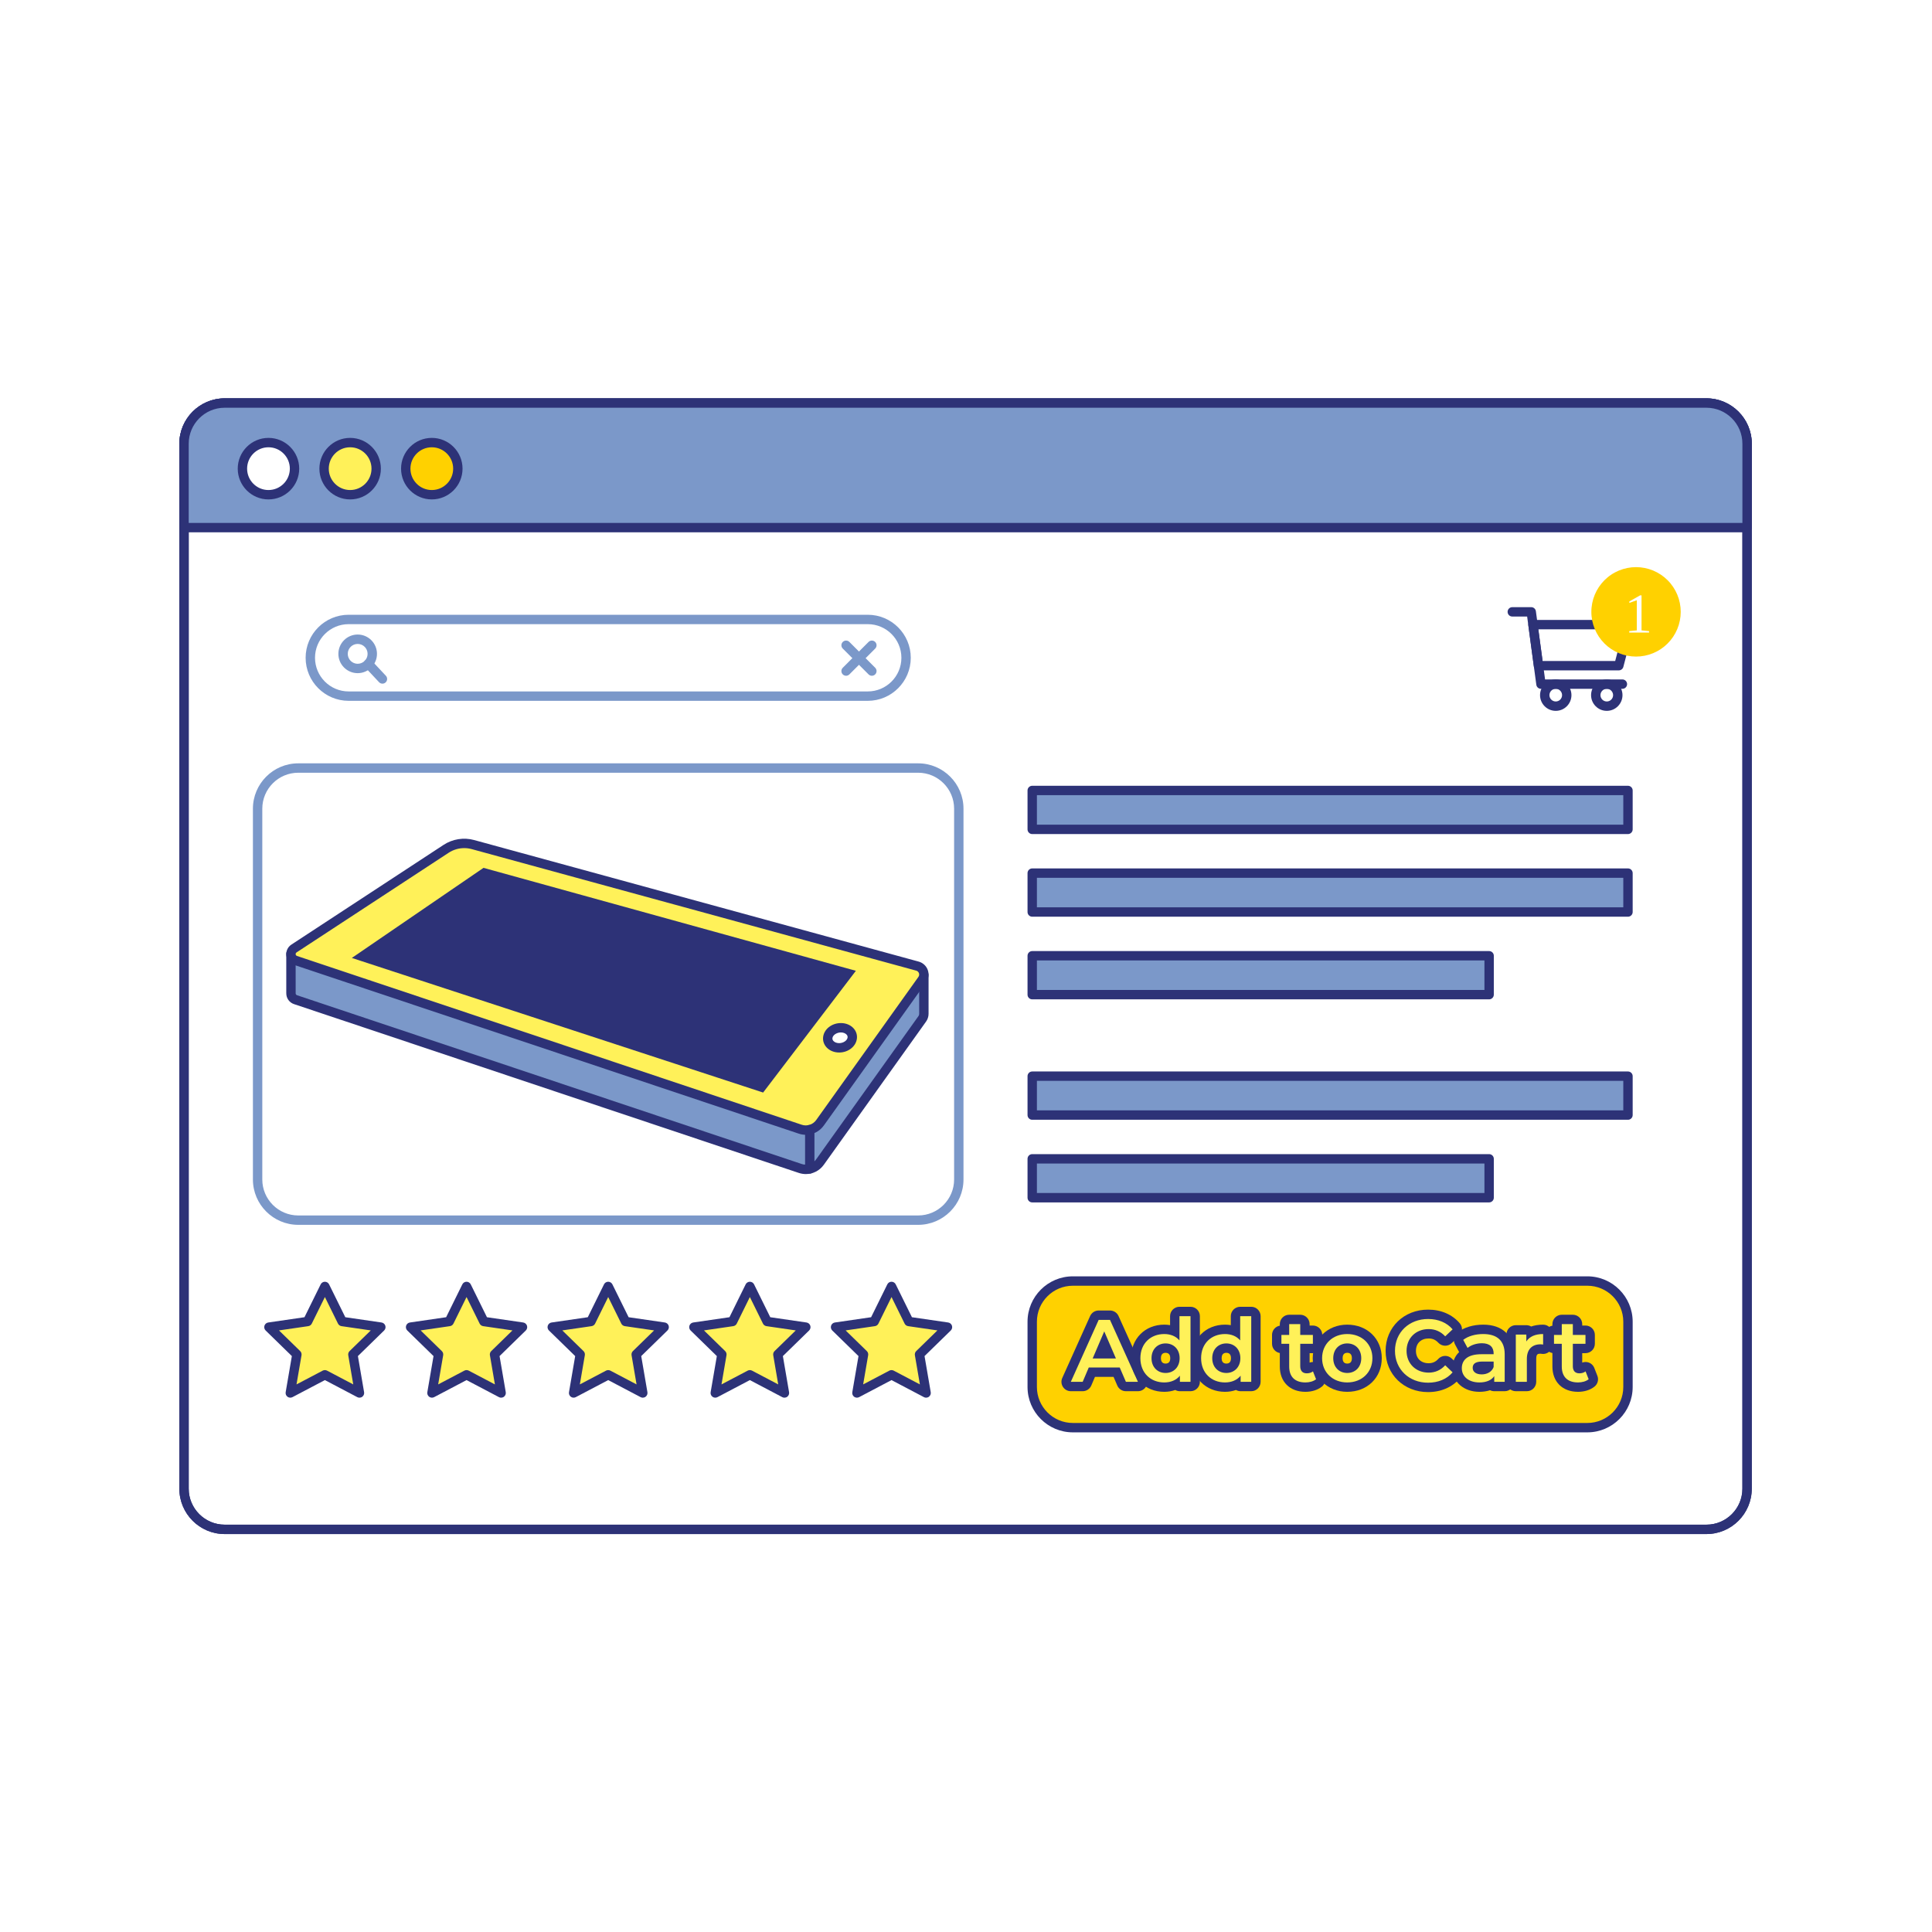 <svg xmlns="http://www.w3.org/2000/svg" xmlns:xlink="http://www.w3.org/1999/xlink" width="1080" zoomAndPan="magnify" viewBox="0 0 810 810" height="1080" preserveAspectRatio="xMidYMid meet" version="1.0"><defs><g/><clipPath id="id1"><path d="M 75.188 167 L 734.438 167 L 734.438 643.188 L 75.188 643.188 Z M 75.188 167 " clip-rule="nonzero"/></clipPath><clipPath id="id2"><path d="M 75.188 167 L 734.438 167 L 734.438 224 L 75.188 224 Z M 75.188 167 " clip-rule="nonzero"/></clipPath></defs><rect x="-81" width="972" fill="#ffffff" y="-81" height="972" fill-opacity="1"/><rect x="-81" width="972" fill="#ffffff" y="-81" height="972" fill-opacity="1"/><path fill="#ffffff" d="M 715.332 641.191 L 94.297 641.191 C 84.828 641.191 77.156 633.512 77.156 624.039 L 77.156 186.129 C 77.156 176.656 84.828 168.977 94.297 168.977 L 715.332 168.977 C 724.797 168.977 732.473 176.656 732.473 186.129 L 732.473 624.039 C 732.473 633.512 724.797 641.191 715.332 641.191 Z M 715.332 641.191 " fill-opacity="1" fill-rule="nonzero"/><g clip-path="url(#id1)"><path fill="#2d3277" d="M 715.434 643.16 L 94.191 643.16 C 83.715 643.16 75.188 634.629 75.188 624.141 L 75.188 186.027 C 75.188 175.543 83.715 167.008 94.191 167.008 L 715.434 167.008 C 725.914 167.008 734.438 175.543 734.438 186.027 L 734.438 624.141 C 734.438 634.629 725.914 643.16 715.434 643.16 Z M 94.191 170.945 C 85.883 170.945 79.121 177.711 79.121 186.027 L 79.121 624.141 C 79.121 632.457 85.883 639.227 94.191 639.227 L 715.434 639.227 C 723.746 639.227 730.508 632.457 730.508 624.141 L 730.508 186.027 C 730.508 177.711 723.746 170.945 715.434 170.945 Z M 94.191 170.945 " fill-opacity="1" fill-rule="nonzero"/><path fill="#2d3277" d="M 715.434 643.16 L 94.191 643.16 C 83.715 643.16 75.188 634.629 75.188 624.141 L 75.188 186.027 C 75.188 175.543 83.715 167.008 94.191 167.008 L 715.434 167.008 C 725.914 167.008 734.438 175.543 734.438 186.027 L 734.438 624.141 C 734.438 634.629 725.914 643.16 715.434 643.16 Z M 94.191 170.945 C 85.883 170.945 79.121 177.711 79.121 186.027 L 79.121 624.141 C 79.121 632.457 85.883 639.227 94.191 639.227 L 715.434 639.227 C 723.746 639.227 730.508 632.457 730.508 624.141 L 730.508 186.027 C 730.508 177.711 723.746 170.945 715.434 170.945 Z M 94.191 170.945 " fill-opacity="1" fill-rule="nonzero"/></g><path fill="#7b98c9" d="M 732.473 186.027 C 732.473 176.609 724.844 168.977 715.434 168.977 L 94.191 168.977 C 84.781 168.977 77.156 176.609 77.156 186.027 L 77.156 221.203 L 732.473 221.203 Z M 732.473 186.027 " fill-opacity="1" fill-rule="nonzero"/><g clip-path="url(#id2)"><path fill="#2d3277" d="M 732.473 223.168 L 77.156 223.168 C 76.07 223.168 75.188 222.289 75.188 221.203 L 75.188 186.027 C 75.188 175.543 83.715 167.008 94.191 167.008 L 715.434 167.008 C 725.914 167.008 734.438 175.543 734.438 186.027 L 734.438 221.203 C 734.438 222.289 733.559 223.168 732.473 223.168 Z M 79.121 219.234 L 730.508 219.234 L 730.508 186.027 C 730.508 177.711 723.746 170.945 715.434 170.945 L 94.191 170.945 C 85.883 170.945 79.121 177.711 79.121 186.027 Z M 79.121 219.234 " fill-opacity="1" fill-rule="nonzero"/></g><path fill="#ffffff" d="M 123.48 196.484 C 123.48 197.203 123.41 197.914 123.27 198.617 C 123.129 199.32 122.922 200.004 122.648 200.668 C 122.375 201.332 122.039 201.961 121.641 202.559 C 121.242 203.156 120.789 203.707 120.281 204.215 C 119.773 204.723 119.223 205.176 118.625 205.574 C 118.031 205.973 117.398 206.309 116.738 206.586 C 116.074 206.859 115.391 207.066 114.688 207.207 C 113.984 207.348 113.273 207.418 112.559 207.418 C 111.84 207.418 111.129 207.348 110.426 207.207 C 109.723 207.066 109.039 206.859 108.379 206.586 C 107.715 206.309 107.086 205.973 106.488 205.574 C 105.895 205.176 105.34 204.723 104.836 204.215 C 104.328 203.707 103.875 203.156 103.477 202.559 C 103.078 201.961 102.742 201.332 102.469 200.668 C 102.191 200.004 101.984 199.32 101.844 198.617 C 101.707 197.914 101.637 197.203 101.637 196.484 C 101.637 195.77 101.707 195.059 101.844 194.352 C 101.984 193.648 102.191 192.965 102.469 192.301 C 102.742 191.641 103.078 191.008 103.477 190.414 C 103.875 189.816 104.328 189.262 104.836 188.754 C 105.34 188.25 105.895 187.797 106.488 187.395 C 107.086 186.996 107.715 186.66 108.379 186.387 C 109.039 186.113 109.723 185.902 110.426 185.766 C 111.129 185.625 111.84 185.555 112.559 185.555 C 113.273 185.555 113.984 185.625 114.688 185.766 C 115.391 185.902 116.074 186.113 116.738 186.387 C 117.398 186.66 118.031 186.996 118.625 187.395 C 119.223 187.797 119.773 188.25 120.281 188.754 C 120.789 189.262 121.242 189.816 121.641 190.414 C 122.039 191.008 122.375 191.641 122.648 192.301 C 122.922 192.965 123.129 193.648 123.27 194.352 C 123.41 195.059 123.48 195.77 123.48 196.484 Z M 123.48 196.484 " fill-opacity="1" fill-rule="nonzero"/><path fill="#fff159" d="M 157.719 196.484 C 157.719 197.203 157.648 197.914 157.508 198.617 C 157.371 199.32 157.164 200.004 156.887 200.668 C 156.613 201.332 156.277 201.961 155.879 202.559 C 155.48 203.156 155.027 203.707 154.52 204.215 C 154.012 204.723 153.461 205.176 152.863 205.574 C 152.27 205.973 151.641 206.309 150.977 206.586 C 150.312 206.859 149.633 207.066 148.926 207.207 C 148.223 207.348 147.516 207.418 146.797 207.418 C 146.078 207.418 145.371 207.348 144.664 207.207 C 143.961 207.066 143.281 206.859 142.617 206.586 C 141.953 206.309 141.324 205.973 140.727 205.574 C 140.133 205.176 139.582 204.723 139.074 204.215 C 138.566 203.707 138.113 203.156 137.715 202.559 C 137.316 201.961 136.98 201.332 136.707 200.668 C 136.43 200.004 136.223 199.32 136.086 198.617 C 135.945 197.914 135.875 197.203 135.875 196.484 C 135.875 195.77 135.945 195.059 136.086 194.352 C 136.223 193.648 136.43 192.965 136.707 192.301 C 136.98 191.641 137.316 191.008 137.715 190.414 C 138.113 189.816 138.566 189.262 139.074 188.754 C 139.582 188.25 140.133 187.797 140.727 187.395 C 141.324 186.996 141.953 186.66 142.617 186.387 C 143.281 186.113 143.961 185.902 144.664 185.766 C 145.371 185.625 146.078 185.555 146.797 185.555 C 147.516 185.555 148.223 185.625 148.926 185.766 C 149.633 185.902 150.312 186.113 150.977 186.387 C 151.641 186.66 152.27 186.996 152.863 187.395 C 153.461 187.797 154.012 188.25 154.52 188.754 C 155.027 189.262 155.48 189.816 155.879 190.414 C 156.277 191.008 156.613 191.641 156.887 192.301 C 157.164 192.965 157.371 193.648 157.508 194.352 C 157.648 195.059 157.719 195.77 157.719 196.484 Z M 157.719 196.484 " fill-opacity="1" fill-rule="nonzero"/><path fill="#ffd100" d="M 191.957 196.484 C 191.957 197.203 191.887 197.914 191.75 198.617 C 191.609 199.32 191.402 200.004 191.125 200.668 C 190.852 201.332 190.516 201.961 190.117 202.559 C 189.719 203.156 189.266 203.707 188.758 204.215 C 188.25 204.723 187.699 205.176 187.105 205.574 C 186.508 205.973 185.879 206.309 185.215 206.586 C 184.551 206.859 183.871 207.066 183.168 207.207 C 182.465 207.348 181.754 207.418 181.035 207.418 C 180.316 207.418 179.609 207.348 178.906 207.207 C 178.203 207.066 177.52 206.859 176.855 206.586 C 176.191 206.309 175.562 205.973 174.969 205.574 C 174.371 205.176 173.82 204.723 173.312 204.215 C 172.805 203.707 172.352 203.156 171.953 202.559 C 171.555 201.961 171.219 201.332 170.945 200.668 C 170.672 200.004 170.461 199.32 170.324 198.617 C 170.184 197.914 170.113 197.203 170.113 196.484 C 170.113 195.77 170.184 195.059 170.324 194.352 C 170.461 193.648 170.672 192.965 170.945 192.301 C 171.219 191.641 171.555 191.008 171.953 190.414 C 172.352 189.816 172.805 189.262 173.312 188.754 C 173.82 188.25 174.371 187.797 174.969 187.395 C 175.562 186.996 176.191 186.66 176.855 186.387 C 177.52 186.113 178.203 185.902 178.906 185.766 C 179.609 185.625 180.316 185.555 181.035 185.555 C 181.754 185.555 182.465 185.625 183.168 185.766 C 183.871 185.902 184.551 186.113 185.215 186.387 C 185.879 186.66 186.508 186.996 187.105 187.395 C 187.699 187.797 188.25 188.25 188.758 188.754 C 189.266 189.262 189.719 189.816 190.117 190.414 C 190.516 191.008 190.852 191.641 191.125 192.301 C 191.402 192.965 191.609 193.648 191.75 194.352 C 191.887 195.059 191.957 195.77 191.957 196.484 Z M 191.957 196.484 " fill-opacity="1" fill-rule="nonzero"/><path fill="#2d3277" d="M 112.559 209.383 C 105.453 209.383 99.672 203.598 99.672 196.484 C 99.672 189.375 105.453 183.586 112.559 183.586 C 119.664 183.586 125.445 189.375 125.445 196.484 C 125.445 203.598 119.664 209.383 112.559 209.383 Z M 112.559 187.523 C 107.621 187.523 103.602 191.543 103.602 196.484 C 103.602 201.43 107.621 205.449 112.559 205.449 C 117.496 205.449 121.516 201.43 121.516 196.484 C 121.516 191.543 117.496 187.523 112.559 187.523 Z M 112.559 187.523 " fill-opacity="1" fill-rule="nonzero"/><path fill="#2d3277" d="M 146.797 209.383 C 139.691 209.383 133.91 203.598 133.91 196.484 C 133.91 189.375 139.691 183.586 146.797 183.586 C 153.902 183.586 159.684 189.375 159.684 196.484 C 159.684 203.598 153.902 209.383 146.797 209.383 Z M 146.797 187.523 C 141.859 187.523 137.84 191.543 137.84 196.484 C 137.84 201.43 141.859 205.449 146.797 205.449 C 151.734 205.449 155.754 201.43 155.754 196.484 C 155.754 191.543 151.734 187.523 146.797 187.523 Z M 146.797 187.523 " fill-opacity="1" fill-rule="nonzero"/><path fill="#2d3277" d="M 181.035 209.383 C 173.93 209.383 168.148 203.598 168.148 196.484 C 168.148 189.375 173.93 183.586 181.035 183.586 C 188.141 183.586 193.922 189.375 193.922 196.484 C 193.922 203.598 188.141 209.383 181.035 209.383 Z M 181.035 187.523 C 176.098 187.523 172.078 191.543 172.078 196.484 C 172.078 201.43 176.098 205.449 181.035 205.449 C 185.973 205.449 189.992 201.43 189.992 196.484 C 189.992 191.543 185.973 187.523 181.035 187.523 Z M 181.035 187.523 " fill-opacity="1" fill-rule="nonzero"/><path fill="#7b98c9" d="M 149.957 282.227 C 145.496 282.227 141.867 278.594 141.867 274.129 C 141.867 269.664 145.496 266.031 149.957 266.031 C 154.418 266.031 158.047 269.664 158.047 274.129 C 158.047 278.594 154.418 282.227 149.957 282.227 Z M 149.957 269.969 C 147.664 269.969 145.797 271.836 145.797 274.129 C 145.797 276.426 147.664 278.293 149.957 278.293 C 152.25 278.293 154.117 276.426 154.117 274.129 C 154.117 271.836 152.25 269.969 149.957 269.969 Z M 149.957 269.969 " fill-opacity="1" fill-rule="nonzero"/><path fill="#7b98c9" d="M 160.344 286.625 C 159.82 286.625 159.297 286.418 158.91 286.004 L 152.98 279.676 C 152.234 278.883 152.273 277.637 153.066 276.895 C 153.859 276.148 155.102 276.191 155.844 276.984 L 161.777 283.312 C 162.52 284.105 162.48 285.352 161.688 286.094 C 161.309 286.449 160.824 286.625 160.344 286.625 Z M 160.344 286.625 " fill-opacity="1" fill-rule="nonzero"/><path fill="#7b98c9" d="M 363.82 293.824 L 146.164 293.824 C 136.223 293.824 128.137 285.73 128.137 275.781 C 128.137 265.836 136.223 257.742 146.164 257.742 L 363.82 257.742 C 373.758 257.742 381.844 265.836 381.844 275.781 C 381.844 285.73 373.758 293.824 363.82 293.824 Z M 146.164 261.68 C 138.391 261.68 132.07 268.004 132.07 275.781 C 132.07 283.559 138.391 289.887 146.164 289.887 L 363.82 289.887 C 371.59 289.887 377.914 283.559 377.914 275.781 C 377.914 268.004 371.59 261.68 363.82 261.68 Z M 146.164 261.68 " fill-opacity="1" fill-rule="nonzero"/><path fill="#7b98c9" d="M 365.535 283.316 C 365.031 283.316 364.527 283.125 364.145 282.738 L 353.336 271.922 C 352.566 271.152 352.566 269.906 353.336 269.137 C 354.102 268.371 355.348 268.371 356.113 269.137 L 366.926 279.957 C 367.691 280.727 367.691 281.973 366.926 282.738 C 366.539 283.125 366.039 283.316 365.535 283.316 Z M 365.535 283.316 " fill-opacity="1" fill-rule="nonzero"/><path fill="#7b98c9" d="M 354.723 283.316 C 354.223 283.316 353.719 283.125 353.336 282.738 C 352.566 281.973 352.566 280.727 353.336 279.957 L 364.145 269.137 C 364.914 268.371 366.156 268.371 366.926 269.137 C 367.691 269.906 367.691 271.152 366.926 271.922 L 356.113 282.738 C 355.73 283.125 355.227 283.316 354.723 283.316 Z M 354.723 283.316 " fill-opacity="1" fill-rule="nonzero"/><path fill="#7b98c9" d="M 384.941 513.52 L 125.039 513.52 C 114.562 513.52 106.035 504.988 106.035 494.5 L 106.035 339.055 C 106.035 328.566 114.562 320.035 125.039 320.035 L 384.941 320.035 C 395.422 320.035 403.949 328.566 403.949 339.055 L 403.949 494.5 C 403.949 504.988 395.422 513.52 384.941 513.52 Z M 125.039 323.969 C 116.73 323.969 109.969 330.734 109.969 339.055 L 109.969 494.5 C 109.969 502.82 116.73 509.586 125.039 509.586 L 384.941 509.586 C 393.254 509.586 400.016 502.82 400.016 494.5 L 400.016 339.055 C 400.016 330.734 393.254 323.969 384.941 323.969 Z M 125.039 323.969 " fill-opacity="1" fill-rule="nonzero"/><path fill="#7b98c9" d="M 387.336 425.035 L 387.336 408.777 L 121.988 399.875 L 121.988 416.324 L 121.996 416.324 C 121.941 417.496 122.605 418.684 123.895 419.117 L 335.5 489.879 C 338.555 490.898 341.918 489.809 343.789 487.188 L 386.652 427.168 C 387.125 426.508 387.34 425.766 387.336 425.035 Z M 387.336 425.035 " fill-opacity="1" fill-rule="nonzero"/><path fill="#2d3277" d="M 337.852 492.234 C 336.863 492.234 335.859 492.074 334.879 491.746 L 123.273 420.984 C 121.289 420.32 120.004 418.5 120.027 416.41 C 120.027 416.383 120.023 416.352 120.023 416.324 L 120.02 399.879 C 120.02 399.344 120.238 398.832 120.621 398.461 C 121.004 398.09 121.5 397.887 122.051 397.91 L 387.402 406.809 C 388.465 406.848 389.305 407.715 389.305 408.777 L 389.305 425.031 C 389.305 426.211 388.941 427.348 388.25 428.312 L 345.391 488.332 C 343.602 490.832 340.785 492.234 337.852 492.234 Z M 123.957 416.18 C 123.961 416.258 123.961 416.336 123.957 416.414 C 123.953 416.52 123.957 417.062 124.52 417.25 L 336.125 488.012 C 338.367 488.762 340.809 487.973 342.191 486.043 L 385.055 426.023 C 385.316 425.656 385.371 425.289 385.371 425.043 C 385.371 425.039 385.371 425.039 385.371 425.035 L 385.371 410.68 L 123.953 401.91 Z M 123.957 416.18 " fill-opacity="1" fill-rule="nonzero"/><path fill="#fff159" d="M 187.035 355.871 L 123.25 397.664 C 121.297 398.945 121.68 401.914 123.895 402.656 L 335.5 473.418 C 338.555 474.441 341.918 473.348 343.789 470.727 L 386.652 410.707 C 388.133 408.637 387.098 405.723 384.641 405.051 L 198.285 354.094 C 194.453 353.047 190.359 353.695 187.035 355.871 Z M 187.035 355.871 " fill-opacity="1" fill-rule="nonzero"/><path fill="#2d3277" d="M 337.852 475.77 C 336.863 475.77 335.859 475.613 334.879 475.285 L 123.273 404.523 C 121.527 403.938 120.297 402.441 120.059 400.613 C 119.824 398.789 120.637 397.027 122.176 396.02 L 185.961 354.227 C 189.75 351.742 194.426 351 198.801 352.195 L 385.16 403.152 C 386.934 403.637 388.359 404.961 388.977 406.695 C 389.594 408.43 389.32 410.355 388.25 411.852 L 345.391 471.871 C 343.602 474.375 340.789 475.77 337.852 475.77 Z M 194.633 355.574 C 192.34 355.574 190.066 356.234 188.113 357.516 L 124.328 399.309 C 123.949 399.559 123.934 399.918 123.961 400.109 C 123.984 400.301 124.09 400.648 124.52 400.789 L 336.125 471.551 C 338.375 472.301 340.809 471.512 342.191 469.582 L 385.055 409.562 C 385.379 409.105 385.457 408.543 385.273 408.012 C 385.082 407.484 384.664 407.094 384.125 406.945 L 197.766 355.992 C 196.734 355.711 195.68 355.574 194.633 355.574 Z M 187.035 355.871 L 187.047 355.871 Z M 187.035 355.871 " fill-opacity="1" fill-rule="nonzero"/><path fill="#2d3277" d="M 202.715 363.852 L 147.508 401.621 L 319.945 458.055 L 358.828 407.012 Z M 202.715 363.852 " fill-opacity="1" fill-rule="nonzero"/><path fill="#ffffff" d="M 357.285 434.223 C 357.332 434.496 357.344 434.77 357.324 435.043 C 357.305 435.32 357.25 435.594 357.164 435.867 C 357.078 436.137 356.961 436.402 356.816 436.66 C 356.668 436.914 356.492 437.16 356.285 437.391 C 356.082 437.625 355.852 437.84 355.602 438.035 C 355.348 438.234 355.074 438.41 354.781 438.566 C 354.492 438.723 354.184 438.855 353.863 438.965 C 353.547 439.074 353.219 439.156 352.883 439.215 C 352.547 439.273 352.211 439.301 351.875 439.305 C 351.535 439.309 351.203 439.285 350.875 439.234 C 350.551 439.184 350.234 439.105 349.93 439.004 C 349.625 438.902 349.336 438.777 349.066 438.625 C 348.797 438.473 348.551 438.301 348.328 438.109 C 348.102 437.918 347.906 437.707 347.734 437.477 C 347.562 437.25 347.422 437.008 347.312 436.754 C 347.203 436.5 347.121 436.238 347.078 435.969 C 347.031 435.699 347.02 435.426 347.039 435.148 C 347.059 434.871 347.109 434.598 347.195 434.324 C 347.281 434.055 347.398 433.789 347.547 433.531 C 347.695 433.277 347.871 433.031 348.074 432.801 C 348.281 432.57 348.508 432.355 348.762 432.156 C 349.016 431.957 349.285 431.781 349.578 431.625 C 349.871 431.469 350.176 431.336 350.496 431.227 C 350.816 431.117 351.145 431.035 351.477 430.977 C 351.812 430.922 352.148 430.891 352.488 430.887 C 352.824 430.883 353.156 430.906 353.484 430.957 C 353.812 431.008 354.129 431.086 354.434 431.188 C 354.738 431.289 355.023 431.418 355.293 431.566 C 355.562 431.719 355.809 431.891 356.035 432.082 C 356.258 432.277 356.457 432.488 356.629 432.715 C 356.797 432.941 356.938 433.184 357.051 433.438 C 357.16 433.691 357.238 433.953 357.285 434.223 Z M 357.285 434.223 " fill-opacity="1" fill-rule="nonzero"/><path fill="#2d3277" d="M 351.812 441.273 C 351.801 441.273 351.789 441.273 351.777 441.273 C 349.684 441.266 347.762 440.465 346.504 439.074 C 345.445 437.906 344.941 436.422 345.086 434.891 C 345.402 431.539 348.676 428.922 352.551 428.922 C 352.562 428.922 352.574 428.922 352.586 428.922 C 354.676 428.93 356.598 429.73 357.859 431.121 C 358.918 432.289 359.418 433.773 359.273 435.301 C 358.961 438.656 355.688 441.273 351.812 441.273 Z M 352.551 432.855 C 350.777 432.855 349.121 433.977 349 435.262 C 348.961 435.688 349.102 436.082 349.414 436.43 C 349.926 436.996 350.816 437.336 351.793 437.34 C 351.797 437.34 351.805 437.34 351.812 437.34 C 353.582 437.34 355.238 436.219 355.359 434.934 C 355.398 434.504 355.262 434.113 354.945 433.766 C 354.434 433.199 353.547 432.859 352.57 432.855 C 352.562 432.855 352.559 432.855 352.551 432.855 Z M 352.551 432.855 " fill-opacity="1" fill-rule="nonzero"/><path fill="#ffd100" d="M 665.398 598.555 L 449.902 598.555 C 440.438 598.555 432.762 590.875 432.762 581.398 L 432.762 554.234 C 432.762 544.758 440.438 537.078 449.902 537.078 L 665.398 537.078 C 674.863 537.078 682.539 544.758 682.539 554.234 L 682.539 581.398 C 682.539 590.875 674.863 598.555 665.398 598.555 Z M 665.398 598.555 " fill-opacity="1" fill-rule="nonzero"/><path fill="#2d3277" d="M 665.5 600.523 L 449.801 600.523 C 439.32 600.523 430.797 591.988 430.797 581.504 L 430.797 554.129 C 430.797 543.645 439.32 535.109 449.801 535.109 L 665.5 535.109 C 675.98 535.109 684.504 543.645 684.504 554.129 L 684.504 581.504 C 684.504 591.988 675.98 600.523 665.5 600.523 Z M 449.801 539.047 C 441.488 539.047 434.727 545.812 434.727 554.129 L 434.727 581.504 C 434.727 589.82 441.488 596.586 449.801 596.586 L 665.5 596.586 C 673.809 596.586 680.574 589.82 680.574 581.504 L 680.574 554.129 C 680.574 545.812 673.809 539.047 665.5 539.047 Z M 449.801 539.047 " fill-opacity="1" fill-rule="nonzero"/><path fill="#2d3277" d="M 680.199 288.789 L 646.059 288.789 C 645.074 288.789 644.242 288.062 644.109 287.086 L 640.262 258.488 L 634.035 258.488 C 632.949 258.488 632.07 257.609 632.07 256.523 C 632.07 255.434 632.949 254.555 634.035 254.555 L 641.98 254.555 C 642.965 254.555 643.797 255.281 643.926 256.258 L 647.777 284.855 L 680.199 284.855 C 681.285 284.855 682.164 285.734 682.164 286.824 C 682.164 287.91 681.285 288.789 680.199 288.789 Z M 680.199 288.789 " fill-opacity="1" fill-rule="nonzero"/><path fill="#2d3277" d="M 678.695 281.055 L 645.016 281.055 C 644.031 281.055 643.199 280.324 643.066 279.348 L 640.754 262.148 C 640.676 261.586 640.848 261.016 641.223 260.59 C 641.594 260.16 642.133 259.918 642.699 259.918 L 683.203 259.918 C 683.812 259.918 684.391 260.199 684.762 260.684 C 685.133 261.164 685.262 261.793 685.105 262.383 L 680.598 279.586 C 680.371 280.449 679.59 281.055 678.695 281.055 Z M 646.734 277.117 L 677.18 277.117 L 680.656 263.852 L 644.949 263.852 Z M 646.734 277.117 " fill-opacity="1" fill-rule="nonzero"/><path fill="#2d3277" d="M 652.254 298.031 C 648.625 298.031 645.672 295.074 645.672 291.441 C 645.672 287.809 648.625 284.855 652.254 284.855 C 655.883 284.855 658.836 287.809 658.836 291.441 C 658.836 295.074 655.883 298.031 652.254 298.031 Z M 652.254 288.789 C 650.793 288.789 649.605 289.98 649.605 291.441 C 649.605 292.906 650.793 294.098 652.254 294.098 C 653.715 294.098 654.906 292.906 654.906 291.441 C 654.906 289.98 653.715 288.789 652.254 288.789 Z M 652.254 288.789 " fill-opacity="1" fill-rule="nonzero"/><path fill="#2d3277" d="M 673.652 298.031 C 670.02 298.031 667.066 295.074 667.066 291.441 C 667.066 287.809 670.02 284.855 673.652 284.855 C 677.281 284.855 680.234 287.809 680.234 291.441 C 680.234 295.074 677.281 298.031 673.652 298.031 Z M 673.652 288.789 C 672.188 288.789 671 289.98 671 291.441 C 671 292.906 672.188 294.098 673.652 294.098 C 675.113 294.098 676.301 292.906 676.301 291.441 C 676.301 289.98 675.113 288.789 673.652 288.789 Z M 673.652 288.789 " fill-opacity="1" fill-rule="nonzero"/><path fill="#7b98c9" d="M 432.762 331.41 L 682.539 331.41 L 682.539 347.715 L 432.762 347.715 Z M 432.762 331.41 " fill-opacity="1" fill-rule="nonzero"/><path fill="#2d3277" d="M 682.539 349.684 L 432.762 349.684 C 431.676 349.684 430.797 348.801 430.797 347.715 L 430.797 331.41 C 430.797 330.324 431.676 329.441 432.762 329.441 L 682.539 329.441 C 683.625 329.441 684.504 330.324 684.504 331.41 L 684.504 347.715 C 684.504 348.801 683.625 349.684 682.539 349.684 Z M 434.727 345.746 L 680.574 345.746 L 680.574 333.379 L 434.727 333.379 Z M 434.727 345.746 " fill-opacity="1" fill-rule="nonzero"/><path fill="#7b98c9" d="M 432.762 366.059 L 682.539 366.059 L 682.539 382.363 L 432.762 382.363 Z M 432.762 366.059 " fill-opacity="1" fill-rule="nonzero"/><path fill="#2d3277" d="M 682.539 384.332 L 432.762 384.332 C 431.676 384.332 430.797 383.449 430.797 382.363 L 430.797 366.059 C 430.797 364.973 431.676 364.09 432.762 364.09 L 682.539 364.09 C 683.625 364.09 684.504 364.973 684.504 366.059 L 684.504 382.363 C 684.504 383.449 683.625 384.332 682.539 384.332 Z M 434.727 380.395 L 680.574 380.395 L 680.574 368.027 L 434.727 368.027 Z M 434.727 380.395 " fill-opacity="1" fill-rule="nonzero"/><path fill="#7b98c9" d="M 432.762 400.707 L 624.32 400.707 L 624.32 417.016 L 432.762 417.016 Z M 432.762 400.707 " fill-opacity="1" fill-rule="nonzero"/><path fill="#2d3277" d="M 624.324 418.98 L 432.762 418.98 C 431.676 418.98 430.797 418.098 430.797 417.012 L 430.797 400.707 C 430.797 399.621 431.676 398.742 432.762 398.742 L 624.324 398.742 C 625.406 398.742 626.289 399.621 626.289 400.707 L 626.289 417.012 C 626.289 418.098 625.406 418.98 624.324 418.98 Z M 434.727 415.047 L 622.355 415.047 L 622.355 402.676 L 434.727 402.676 Z M 434.727 415.047 " fill-opacity="1" fill-rule="nonzero"/><path fill="#7b98c9" d="M 432.762 451.191 L 682.539 451.191 L 682.539 467.496 L 432.762 467.496 Z M 432.762 451.191 " fill-opacity="1" fill-rule="nonzero"/><path fill="#2d3277" d="M 682.539 469.465 L 432.762 469.465 C 431.676 469.465 430.797 468.582 430.797 467.496 L 430.797 451.191 C 430.797 450.105 431.676 449.223 432.762 449.223 L 682.539 449.223 C 683.625 449.223 684.504 450.105 684.504 451.191 L 684.504 467.496 C 684.504 468.582 683.625 469.465 682.539 469.465 Z M 434.727 465.527 L 680.574 465.527 L 680.574 453.156 L 434.727 453.156 Z M 434.727 465.527 " fill-opacity="1" fill-rule="nonzero"/><path fill="#7b98c9" d="M 432.762 485.84 L 624.32 485.84 L 624.32 502.145 L 432.762 502.145 Z M 432.762 485.84 " fill-opacity="1" fill-rule="nonzero"/><path fill="#2d3277" d="M 624.324 504.113 L 432.762 504.113 C 431.676 504.113 430.797 503.23 430.797 502.145 L 430.797 485.84 C 430.797 484.754 431.676 483.875 432.762 483.875 L 624.324 483.875 C 625.406 483.875 626.289 484.754 626.289 485.84 L 626.289 502.145 C 626.289 503.23 625.406 504.113 624.324 504.113 Z M 434.727 500.18 L 622.355 500.18 L 622.355 487.809 L 434.727 487.809 Z M 434.727 500.18 " fill-opacity="1" fill-rule="nonzero"/><path fill="#fff159" d="M 136.211 539.344 L 143.461 554.051 L 159.676 556.406 L 147.941 567.855 L 150.711 584.016 L 136.211 576.387 L 121.707 584.016 L 124.477 567.855 L 112.742 556.406 L 128.957 554.051 Z M 136.211 539.344 " fill-opacity="1" fill-rule="nonzero"/><path fill="#2d3277" d="M 150.711 585.984 C 150.398 585.984 150.086 585.91 149.797 585.758 L 136.211 578.609 L 122.621 585.758 C 121.961 586.105 121.156 586.047 120.551 585.609 C 119.945 585.168 119.641 584.422 119.77 583.684 L 122.363 568.543 L 111.371 557.816 C 110.836 557.293 110.645 556.512 110.875 555.801 C 111.105 555.086 111.719 554.57 112.461 554.461 L 127.652 552.25 L 134.445 538.473 C 134.777 537.801 135.461 537.375 136.211 537.375 C 136.957 537.375 137.641 537.801 137.973 538.473 L 144.766 552.25 L 159.957 554.461 C 160.699 554.57 161.312 555.086 161.547 555.801 C 161.777 556.512 161.582 557.293 161.047 557.816 L 150.055 568.543 L 152.648 583.684 C 152.777 584.422 152.473 585.168 151.867 585.609 C 151.523 585.855 151.117 585.984 150.711 585.984 Z M 136.211 574.418 C 136.523 574.418 136.836 574.492 137.125 574.645 L 148.102 580.418 L 146.004 568.188 C 145.895 567.547 146.105 566.898 146.57 566.445 L 155.449 557.781 L 143.176 555.996 C 142.535 555.902 141.984 555.5 141.699 554.922 L 136.211 543.789 L 130.723 554.922 C 130.434 555.5 129.883 555.902 129.242 555.996 L 116.969 557.781 L 125.848 566.445 C 126.312 566.898 126.523 567.547 126.414 568.188 L 124.316 580.418 L 135.293 574.645 C 135.582 574.492 135.895 574.418 136.211 574.418 Z M 136.211 574.418 " fill-opacity="1" fill-rule="nonzero"/><path fill="#fff159" d="M 195.602 539.344 L 202.852 554.051 L 219.066 556.406 L 207.332 567.855 L 210.102 584.016 L 195.602 576.387 L 181.098 584.016 L 183.867 567.855 L 172.133 556.406 L 188.348 554.051 Z M 195.602 539.344 " fill-opacity="1" fill-rule="nonzero"/><path fill="#2d3277" d="M 210.105 585.984 C 209.789 585.984 209.477 585.91 209.188 585.758 L 195.602 578.609 L 182.012 585.758 C 181.348 586.105 180.551 586.047 179.941 585.609 C 179.336 585.168 179.031 584.422 179.16 583.684 L 181.758 568.543 L 170.762 557.816 C 170.227 557.293 170.035 556.512 170.266 555.801 C 170.496 555.086 171.109 554.57 171.852 554.461 L 187.043 552.25 L 193.836 538.473 C 194.168 537.801 194.852 537.375 195.602 537.375 C 196.348 537.375 197.031 537.801 197.363 538.473 L 204.156 552.25 L 219.352 554.461 C 220.09 554.57 220.707 555.086 220.938 555.801 C 221.168 556.512 220.977 557.293 220.438 557.816 L 209.445 568.543 L 212.043 583.684 C 212.168 584.422 211.863 585.168 211.258 585.609 C 210.918 585.855 210.512 585.984 210.105 585.984 Z M 195.602 574.418 C 195.914 574.418 196.227 574.492 196.516 574.645 L 207.492 580.418 L 205.395 568.188 C 205.285 567.547 205.496 566.898 205.961 566.445 L 214.844 557.781 L 202.57 555.996 C 201.93 555.902 201.375 555.5 201.09 554.922 L 195.602 543.789 L 190.113 554.922 C 189.824 555.5 189.273 555.902 188.633 555.996 L 176.359 557.781 L 185.238 566.445 C 185.703 566.898 185.914 567.547 185.805 568.188 L 183.707 580.418 L 194.684 574.645 C 194.973 574.492 195.285 574.418 195.602 574.418 Z M 195.602 574.418 " fill-opacity="1" fill-rule="nonzero"/><path fill="#fff159" d="M 254.992 539.344 L 262.242 554.051 L 278.457 556.406 L 266.723 567.855 L 269.496 584.016 L 254.992 576.387 L 240.488 584.016 L 243.258 567.855 L 231.523 556.406 L 247.742 554.051 Z M 254.992 539.344 " fill-opacity="1" fill-rule="nonzero"/><path fill="#2d3277" d="M 269.496 585.984 C 269.18 585.984 268.867 585.91 268.578 585.758 L 254.992 578.609 L 241.402 585.758 C 240.742 586.105 239.941 586.047 239.332 585.609 C 238.727 585.168 238.426 584.422 238.551 583.684 L 241.148 568.543 L 230.152 557.816 C 229.617 557.293 229.426 556.512 229.656 555.801 C 229.887 555.086 230.504 554.57 231.242 554.461 L 246.438 552.25 L 253.23 538.473 C 253.559 537.801 254.242 537.375 254.992 537.375 C 255.742 537.375 256.426 537.801 256.754 538.473 L 263.547 552.25 L 278.742 554.461 C 279.48 554.57 280.098 555.086 280.328 555.801 C 280.559 556.512 280.367 557.293 279.828 557.816 L 268.836 568.543 L 271.434 583.684 C 271.559 584.422 271.254 585.168 270.648 585.609 C 270.309 585.855 269.902 585.984 269.496 585.984 Z M 254.992 574.418 C 255.305 574.418 255.621 574.492 255.906 574.645 L 266.883 580.418 L 264.785 568.188 C 264.68 567.547 264.891 566.898 265.352 566.445 L 274.234 557.781 L 261.961 555.996 C 261.32 555.902 260.766 555.5 260.48 554.922 L 254.992 543.789 L 249.504 554.922 C 249.219 555.5 248.664 555.902 248.023 555.996 L 235.75 557.781 L 244.633 566.445 C 245.094 566.898 245.305 567.547 245.195 568.188 L 243.102 580.418 L 254.078 574.645 C 254.363 574.492 254.68 574.418 254.992 574.418 Z M 254.992 574.418 " fill-opacity="1" fill-rule="nonzero"/><path fill="#fff159" d="M 314.383 539.344 L 321.633 554.051 L 337.848 556.406 L 326.117 567.855 L 328.887 584.016 L 314.383 576.387 L 299.879 584.016 L 302.648 567.855 L 290.918 556.406 L 307.133 554.051 Z M 314.383 539.344 " fill-opacity="1" fill-rule="nonzero"/><path fill="#2d3277" d="M 328.887 585.984 C 328.57 585.984 328.258 585.91 327.969 585.758 L 314.383 578.609 L 300.797 585.758 C 300.133 586.105 299.332 586.047 298.723 585.609 C 298.117 585.168 297.816 584.422 297.941 583.684 L 300.539 568.543 L 289.543 557.816 C 289.008 557.293 288.816 556.512 289.047 555.801 C 289.277 555.086 289.895 554.57 290.633 554.461 L 305.828 552.25 L 312.621 538.473 C 312.949 537.801 313.633 537.375 314.383 537.375 C 315.133 537.375 315.816 537.801 316.145 538.473 L 322.938 552.25 L 338.133 554.461 C 338.871 554.57 339.488 555.086 339.719 555.801 C 339.949 556.512 339.758 557.293 339.219 557.816 L 328.227 568.543 L 330.824 583.684 C 330.949 584.422 330.648 585.168 330.043 585.609 C 329.699 585.855 329.293 585.984 328.887 585.984 Z M 314.383 574.418 C 314.695 574.418 315.012 574.492 315.297 574.645 L 326.273 580.418 L 324.18 568.188 C 324.07 567.547 324.281 566.898 324.742 566.445 L 333.625 557.781 L 321.352 555.996 C 320.711 555.902 320.156 555.5 319.871 554.922 L 314.383 543.789 L 308.895 554.922 C 308.609 555.5 308.055 555.902 307.414 555.996 L 295.141 557.781 L 304.023 566.445 C 304.484 566.898 304.695 567.547 304.586 568.188 L 302.492 580.418 L 313.469 574.645 C 313.754 574.492 314.07 574.418 314.383 574.418 Z M 314.383 574.418 " fill-opacity="1" fill-rule="nonzero"/><path fill="#fff159" d="M 373.773 539.344 L 381.023 554.051 L 397.238 556.406 L 385.508 567.855 L 388.277 584.016 L 373.773 576.387 L 359.27 584.016 L 362.043 567.855 L 350.309 556.406 L 366.523 554.051 Z M 373.773 539.344 " fill-opacity="1" fill-rule="nonzero"/><path fill="#2d3277" d="M 388.277 585.984 C 387.965 585.984 387.648 585.91 387.363 585.758 L 373.773 578.609 L 360.188 585.758 C 359.523 586.105 358.723 586.047 358.113 585.609 C 357.508 585.168 357.207 584.422 357.332 583.684 L 359.93 568.543 L 348.934 557.816 C 348.398 557.293 348.207 556.512 348.438 555.801 C 348.668 555.086 349.285 554.57 350.023 554.461 L 365.219 552.25 L 372.012 538.473 C 372.34 537.801 373.023 537.375 373.773 537.375 C 374.523 537.375 375.207 537.801 375.535 538.473 L 382.332 552.25 L 397.523 554.461 C 398.262 554.57 398.879 555.086 399.109 555.801 C 399.34 556.512 399.148 557.293 398.613 557.816 L 387.617 568.543 L 390.215 583.684 C 390.344 584.422 390.039 585.168 389.434 585.609 C 389.09 585.855 388.684 585.984 388.277 585.984 Z M 373.773 574.418 C 374.086 574.418 374.402 574.492 374.688 574.645 L 385.668 580.418 L 383.57 568.188 C 383.461 567.547 383.672 566.898 384.133 566.445 L 393.016 557.781 L 380.742 555.996 C 380.102 555.902 379.547 555.5 379.262 554.922 L 373.773 543.789 L 368.285 554.922 C 368 555.5 367.445 555.902 366.805 555.996 L 354.531 557.781 L 363.414 566.445 C 363.879 566.898 364.09 567.547 363.98 568.188 L 361.883 580.418 L 372.859 574.645 C 373.145 574.492 373.461 574.418 373.773 574.418 Z M 373.773 574.418 " fill-opacity="1" fill-rule="nonzero"/><path fill="#fff159" d="M 472.039 581.301 C 471.254 581.301 470.547 580.832 470.234 580.113 L 468.152 575.289 L 457.773 575.289 L 455.723 580.102 C 455.414 580.828 454.703 581.301 453.914 581.301 L 448.949 581.301 C 448.285 581.301 447.66 580.961 447.301 580.402 C 446.938 579.84 446.883 579.133 447.156 578.523 L 458.832 552.562 C 459.148 551.855 459.852 551.402 460.625 551.402 L 465.367 551.402 C 466.141 551.402 466.844 551.855 467.16 552.559 L 478.871 578.523 C 479.145 579.133 479.094 579.84 478.73 580.398 C 478.367 580.961 477.746 581.301 477.078 581.301 Z M 464.863 567.574 L 462.969 563.172 L 461.086 567.574 Z M 464.863 567.574 " fill-opacity="1" fill-rule="nonzero"/><path fill="#2d3277" d="M 465.367 553.367 L 477.078 579.332 L 472.039 579.332 L 469.445 573.324 L 456.473 573.324 L 453.918 579.332 L 448.949 579.332 L 460.625 553.367 L 465.367 553.367 M 458.105 569.539 L 467.852 569.539 L 462.961 558.191 L 458.105 569.539 M 465.367 549.434 L 460.625 549.434 C 459.078 549.434 457.676 550.34 457.039 551.754 L 445.363 577.719 C 444.816 578.934 444.922 580.348 445.648 581.469 C 446.371 582.59 447.617 583.27 448.949 583.27 L 453.918 583.27 C 455.492 583.27 456.914 582.324 457.535 580.875 L 459.074 577.258 L 466.859 577.258 L 468.43 580.895 C 469.055 582.336 470.473 583.27 472.039 583.27 L 477.078 583.27 C 478.414 583.27 479.66 582.59 480.383 581.469 C 481.105 580.344 481.211 578.93 480.664 577.715 L 468.953 551.75 C 468.316 550.34 466.914 549.434 465.367 549.434 Z M 465.367 549.434 " fill-opacity="1" fill-rule="nonzero"/><path fill="#fff159" d="M 488.117 581.559 C 481.18 581.559 476.145 576.457 476.145 569.43 C 476.145 562.309 481.07 557.336 488.117 557.336 C 489.734 557.336 491.215 557.621 492.527 558.172 L 492.527 551.809 C 492.527 550.723 493.41 549.844 494.492 549.844 L 499.129 549.844 C 500.211 549.844 501.094 550.723 501.094 551.809 L 501.094 579.332 C 501.094 580.418 500.211 581.301 499.129 581.301 L 494.68 581.301 C 494.023 581.301 493.445 580.98 493.086 580.488 C 491.641 581.195 489.969 581.559 488.117 581.559 Z M 488.676 565.203 C 486.289 565.203 484.75 566.859 484.75 569.43 C 484.75 571.996 486.289 573.656 488.676 573.656 C 491.062 573.656 492.602 571.996 492.602 569.43 C 492.602 566.859 491.062 565.203 488.676 565.203 Z M 488.676 565.203 " fill-opacity="1" fill-rule="nonzero"/><path fill="#2d3277" d="M 499.129 551.809 L 499.129 579.332 L 494.68 579.332 L 494.68 576.773 C 493.125 578.664 490.824 579.594 488.121 579.594 C 482.375 579.594 478.113 575.586 478.113 569.43 C 478.113 563.273 482.375 559.301 488.121 559.301 C 490.676 559.301 492.938 560.156 494.496 561.973 L 494.496 551.809 L 499.129 551.809 M 488.676 575.625 C 492.012 575.625 494.566 573.211 494.566 569.43 C 494.566 565.645 492.012 563.234 488.676 563.234 C 485.34 563.234 482.781 565.645 482.781 569.43 C 482.781 573.211 485.34 575.625 488.676 575.625 M 499.129 547.875 L 494.496 547.875 C 492.324 547.875 490.562 549.637 490.562 551.809 L 490.562 555.574 C 489.777 555.438 488.961 555.367 488.121 555.367 C 480.043 555.367 474.18 561.281 474.18 569.43 C 474.18 577.598 480.043 583.527 488.121 583.527 C 489.766 583.527 491.32 583.262 492.734 582.754 C 493.309 583.082 493.973 583.27 494.68 583.27 L 499.129 583.27 C 501.297 583.27 503.059 581.508 503.059 579.332 L 503.059 551.809 C 503.059 549.637 501.297 547.875 499.129 547.875 Z M 488.676 571.688 C 487.055 571.688 486.715 570.461 486.715 569.43 C 486.715 568.398 487.055 567.168 488.676 567.168 C 490.297 567.168 490.637 568.398 490.637 569.43 C 490.637 570.461 490.297 571.688 488.676 571.688 Z M 488.676 571.688 " fill-opacity="1" fill-rule="nonzero"/><path fill="#fff159" d="M 513.578 581.559 C 506.641 581.559 501.605 576.457 501.605 569.43 C 501.605 562.309 506.527 557.336 513.578 557.336 C 515.191 557.336 516.672 557.621 517.984 558.172 L 517.984 551.809 C 517.984 550.723 518.867 549.844 519.953 549.844 L 524.582 549.844 C 525.668 549.844 526.551 550.723 526.551 551.809 L 526.551 579.332 C 526.551 580.418 525.668 581.301 524.582 581.301 L 520.137 581.301 C 519.48 581.301 518.902 580.98 518.543 580.488 C 517.098 581.195 515.426 581.559 513.578 581.559 Z M 514.133 565.203 C 511.746 565.203 510.203 566.859 510.203 569.43 C 510.203 571.996 511.746 573.656 514.133 573.656 C 516.516 573.656 518.059 571.996 518.059 569.43 C 518.059 566.859 516.516 565.203 514.133 565.203 Z M 514.133 565.203 " fill-opacity="1" fill-rule="nonzero"/><path fill="#2d3277" d="M 524.586 551.809 L 524.586 579.332 L 520.137 579.332 L 520.137 576.773 C 518.582 578.664 516.281 579.594 513.578 579.594 C 507.832 579.594 503.57 575.586 503.57 569.43 C 503.57 563.273 507.832 559.301 513.578 559.301 C 516.133 559.301 518.395 560.156 519.953 561.973 L 519.953 551.809 L 524.586 551.809 M 514.133 575.625 C 517.469 575.625 520.027 573.211 520.027 569.43 C 520.027 565.645 517.469 563.234 514.133 563.234 C 510.797 563.234 508.238 565.645 508.238 569.43 C 508.238 573.211 510.797 575.625 514.133 575.625 M 524.586 547.875 L 519.953 547.875 C 517.781 547.875 516.02 549.637 516.02 551.809 L 516.02 555.574 C 515.234 555.438 514.418 555.367 513.578 555.367 C 505.5 555.367 499.637 561.281 499.637 569.43 C 499.637 577.598 505.5 583.527 513.578 583.527 C 515.223 583.527 516.777 583.262 518.191 582.754 C 518.766 583.082 519.43 583.27 520.137 583.27 L 524.586 583.27 C 526.754 583.27 528.516 581.508 528.516 579.332 L 528.516 551.809 C 528.516 549.637 526.754 547.875 524.586 547.875 Z M 514.133 571.688 C 512.512 571.688 512.172 570.461 512.172 569.43 C 512.172 568.398 512.512 567.168 514.133 567.168 C 515.754 567.168 516.094 568.398 516.094 569.43 C 516.094 570.461 515.754 571.688 514.133 571.688 Z M 514.133 571.688 " fill-opacity="1" fill-rule="nonzero"/><path fill="#fff159" d="M 547.32 581.559 C 541.816 581.559 538.535 578.328 538.535 572.914 L 538.535 565.352 L 537.238 565.352 C 536.152 565.352 535.273 564.469 535.273 563.383 L 535.273 559.672 C 535.273 558.586 536.152 557.707 537.238 557.707 L 538.535 557.707 L 538.535 555.148 C 538.535 554.062 539.414 553.18 540.5 553.18 L 545.133 553.18 C 546.219 553.18 547.098 554.062 547.098 555.148 L 547.098 557.707 L 550.43 557.707 C 551.516 557.707 552.398 558.586 552.398 559.672 L 552.398 563.383 C 552.398 564.469 551.516 565.352 550.43 565.352 L 547.098 565.352 L 547.098 572.805 C 547.098 573.805 547.34 573.805 547.875 573.805 C 548.441 573.805 548.934 573.664 549.254 573.41 C 549.602 573.137 550.035 572.988 550.469 572.988 C 550.641 572.988 550.812 573.012 550.984 573.059 C 551.582 573.219 552.074 573.656 552.301 574.238 L 553.594 577.535 C 553.91 578.34 553.668 579.254 552.996 579.793 C 551.594 580.914 549.523 581.559 547.32 581.559 Z M 547.32 581.559 " fill-opacity="1" fill-rule="nonzero"/><path fill="#2d3277" d="M 545.133 555.148 L 545.133 559.672 L 550.434 559.672 L 550.434 563.383 L 545.133 563.383 L 545.133 572.805 C 545.133 574.734 546.094 575.773 547.875 575.773 C 548.84 575.773 549.766 575.512 550.469 574.957 L 551.766 578.258 C 550.656 579.148 548.988 579.594 547.32 579.594 C 542.98 579.594 540.5 577.293 540.5 572.914 L 540.5 563.383 L 537.238 563.383 L 537.238 559.672 L 540.5 559.672 L 540.5 555.148 L 545.133 555.148 M 545.133 551.211 L 540.5 551.211 C 538.328 551.211 536.566 552.973 536.566 555.148 L 536.566 555.797 C 534.715 556.113 533.305 557.73 533.305 559.672 L 533.305 563.383 C 533.305 565.328 534.715 566.941 536.566 567.262 L 536.566 572.914 C 536.566 579.363 540.789 583.527 547.32 583.527 C 550 583.527 552.453 582.746 554.223 581.328 C 555.57 580.25 556.055 578.422 555.426 576.816 L 554.129 573.516 C 553.672 572.355 552.695 571.48 551.496 571.156 C 551.156 571.066 550.812 571.02 550.469 571.02 C 549.988 571.02 549.512 571.109 549.062 571.281 L 549.062 567.316 L 550.434 567.316 C 552.602 567.316 554.363 565.555 554.363 563.383 L 554.363 559.672 C 554.363 557.5 552.602 555.738 550.434 555.738 L 549.062 555.738 L 549.062 555.148 C 549.062 552.973 547.305 551.211 545.133 551.211 Z M 545.133 551.211 " fill-opacity="1" fill-rule="nonzero"/><path fill="#fff159" d="M 564.824 581.559 C 557.586 581.559 552.332 576.457 552.332 569.43 C 552.332 562.422 557.586 557.336 564.824 557.336 C 572.082 557.336 577.352 562.422 577.352 569.43 C 577.352 576.457 572.082 581.559 564.824 581.559 Z M 564.824 565.203 C 562.461 565.203 560.934 566.859 560.934 569.43 C 560.934 571.996 562.461 573.656 564.824 573.656 C 567.207 573.656 568.75 571.996 568.75 569.43 C 568.75 566.859 567.207 565.203 564.824 565.203 Z M 564.824 565.203 " fill-opacity="1" fill-rule="nonzero"/><path fill="#2d3277" d="M 564.824 559.301 C 570.977 559.301 575.387 563.492 575.387 569.43 C 575.387 575.363 570.977 579.594 564.824 579.594 C 558.746 579.594 554.297 575.363 554.297 569.43 C 554.297 563.492 558.746 559.301 564.824 559.301 M 564.824 575.625 C 568.195 575.625 570.715 573.211 570.715 569.43 C 570.715 565.645 568.195 563.234 564.824 563.234 C 561.488 563.234 558.969 565.645 558.969 569.43 C 558.969 573.211 561.488 575.625 564.824 575.625 M 564.824 555.367 C 556.582 555.367 550.367 561.414 550.367 569.43 C 550.367 577.465 556.582 583.527 564.824 583.527 C 573.223 583.527 579.316 577.598 579.316 569.43 C 579.316 561.281 573.223 555.367 564.824 555.367 Z M 564.824 571.688 C 563.234 571.688 562.898 570.461 562.898 569.43 C 562.898 568.398 563.234 567.168 564.824 567.168 C 566.125 567.168 566.785 567.93 566.785 569.43 C 566.785 570.93 566.125 571.688 564.824 571.688 Z M 564.824 571.688 " fill-opacity="1" fill-rule="nonzero"/><path fill="#fff159" d="M 598.715 581.672 C 589.691 581.672 582.887 575.086 582.887 566.352 C 582.887 557.617 589.707 551.027 598.75 551.027 C 603.566 551.027 607.742 552.816 610.512 556.059 C 611.191 556.855 611.129 558.051 610.363 558.77 L 607.25 561.699 C 606.887 562.043 606.402 562.234 605.906 562.234 C 605.883 562.234 605.859 562.234 605.836 562.234 C 605.312 562.215 604.82 561.988 604.465 561.605 C 602.961 559.98 601.164 559.191 598.973 559.191 C 594.676 559.191 591.676 562.137 591.676 566.352 C 591.676 570.562 594.676 573.508 598.973 573.508 C 601.168 573.508 602.961 572.711 604.449 571.07 C 604.809 570.68 605.305 570.449 605.836 570.43 C 605.859 570.43 605.883 570.43 605.906 570.43 C 606.41 570.43 606.895 570.621 607.262 570.973 L 610.375 573.938 C 611.129 574.66 611.191 575.848 610.512 576.641 C 607.738 579.887 603.551 581.672 598.715 581.672 Z M 598.715 581.672 " fill-opacity="1" fill-rule="nonzero"/><path fill="#2d3277" d="M 598.75 552.996 C 602.977 552.996 606.609 554.516 609.016 557.336 L 605.906 560.266 C 604.016 558.227 601.68 557.227 598.973 557.227 C 593.598 557.227 589.707 561.008 589.707 566.352 C 589.707 571.691 593.598 575.477 598.973 575.477 C 601.68 575.477 604.016 574.473 605.906 572.395 L 609.016 575.363 C 606.609 578.184 602.977 579.703 598.715 579.703 C 590.781 579.703 584.852 574.102 584.852 566.352 C 584.852 558.598 590.781 552.996 598.75 552.996 M 598.75 549.062 C 588.586 549.062 580.922 556.492 580.922 566.352 C 580.922 576.207 588.57 583.641 598.715 583.641 C 604.133 583.641 608.855 581.609 612.004 577.922 C 613.363 576.332 613.242 573.957 611.73 572.516 L 608.617 569.547 C 607.883 568.848 606.914 568.461 605.906 568.461 C 605.859 568.461 605.812 568.461 605.766 568.465 C 604.707 568.5 603.711 568.965 602.996 569.746 C 601.883 570.969 600.605 571.539 598.973 571.539 C 595.734 571.539 593.641 569.504 593.641 566.352 C 593.641 563.199 595.734 561.16 598.973 561.16 C 600.609 561.16 601.895 561.727 603.02 562.941 C 603.734 563.711 604.723 564.164 605.77 564.199 C 605.816 564.203 605.859 564.203 605.906 564.203 C 606.902 564.203 607.867 563.82 608.598 563.133 L 611.711 560.203 C 613.242 558.766 613.371 556.375 612.004 554.777 C 608.855 551.094 604.148 549.062 598.75 549.062 Z M 598.75 549.062 " fill-opacity="1" fill-rule="nonzero"/><path fill="#fff159" d="M 620.246 581.559 C 614.746 581.559 610.906 578.309 610.906 573.656 C 610.906 572.348 611.277 568.922 614.891 567.055 C 614.32 566.938 613.828 566.574 613.551 566.059 L 611.734 562.684 C 611.277 561.836 611.5 560.781 612.262 560.191 C 614.648 558.352 618.051 557.336 621.84 557.336 C 628.812 557.336 632.812 561.121 632.812 567.723 L 632.812 579.332 C 632.812 580.418 631.934 581.301 630.848 581.301 L 626.473 581.301 C 625.883 581.301 625.355 581.039 624.992 580.629 C 623.656 581.238 622.051 581.559 620.246 581.559 Z M 621.434 572.805 C 619.395 572.805 619.395 573.289 619.395 573.473 C 619.395 574.211 620.906 574.25 621.211 574.25 C 621.895 574.25 623.469 574.102 624.203 572.805 Z M 621.285 565.129 C 619.793 565.129 618.234 565.551 617.113 566.234 C 618.23 565.957 619.547 565.793 621.102 565.793 L 623.715 565.793 C 623.301 565.395 622.57 565.129 621.285 565.129 Z M 621.285 565.129 " fill-opacity="1" fill-rule="nonzero"/><path fill="#2d3277" d="M 621.84 559.301 C 627.547 559.301 630.848 562.012 630.848 567.723 L 630.848 579.332 L 626.473 579.332 L 626.473 576.922 C 625.363 578.629 623.211 579.594 620.246 579.594 C 615.727 579.594 612.871 577.105 612.871 573.656 C 612.871 570.355 615.094 567.762 621.102 567.762 L 626.215 567.762 L 626.215 567.465 C 626.215 564.754 624.582 563.16 621.285 563.16 C 619.062 563.16 616.762 563.902 615.281 565.125 L 613.465 561.75 C 615.578 560.117 618.652 559.301 621.84 559.301 M 621.211 576.219 C 623.473 576.219 625.438 575.18 626.215 573.137 L 626.215 570.84 L 621.434 570.84 C 618.281 570.84 617.43 572.027 617.43 573.473 C 617.43 575.141 618.84 576.219 621.211 576.219 M 621.84 555.367 C 617.617 555.367 613.789 556.527 611.062 558.637 C 609.539 559.812 609.09 561.922 610.004 563.617 L 611.754 566.867 C 609.766 568.742 608.941 571.242 608.941 573.656 C 608.941 579.375 613.695 583.527 620.246 583.527 C 621.875 583.527 623.375 583.297 624.711 582.852 C 625.242 583.117 625.84 583.27 626.473 583.27 L 630.848 583.27 C 633.02 583.27 634.777 581.508 634.777 579.332 L 634.777 567.723 C 634.777 559.984 629.941 555.367 621.84 555.367 Z M 621.84 555.367 " fill-opacity="1" fill-rule="nonzero"/><path fill="#fff159" d="M 635.508 581.301 C 634.422 581.301 633.543 580.418 633.543 579.332 L 633.543 559.523 C 633.543 558.438 634.422 557.559 635.508 557.559 L 639.918 557.559 C 640.605 557.559 641.211 557.91 641.562 558.445 C 642.91 557.785 644.668 557.336 646.961 557.336 C 648.043 557.336 648.926 558.215 648.926 559.305 L 648.926 563.719 C 648.926 564.301 648.668 564.855 648.219 565.23 C 647.863 565.527 647.414 565.684 646.961 565.684 C 646.84 565.684 646.723 565.676 646.605 565.652 C 646.297 565.598 646.078 565.57 645.887 565.57 C 643.305 565.57 642.105 566.891 642.105 569.727 L 642.105 579.332 C 642.105 580.418 641.227 581.301 640.141 581.301 Z M 635.508 581.301 " fill-opacity="1" fill-rule="nonzero"/><path fill="#2d3277" d="M 646.961 559.301 L 646.961 563.715 C 646.551 563.641 646.219 563.605 645.887 563.605 C 642.363 563.605 640.141 565.684 640.141 569.727 L 640.141 579.332 L 635.508 579.332 L 635.508 559.523 L 639.918 559.523 L 639.918 562.418 C 641.25 560.34 643.66 559.301 646.961 559.301 M 646.961 555.367 C 644.973 555.367 643.316 555.668 641.941 556.148 C 641.348 555.793 640.656 555.59 639.918 555.59 L 635.508 555.59 C 633.336 555.59 631.574 557.352 631.574 559.523 L 631.574 579.332 C 631.574 581.508 633.336 583.27 635.508 583.27 L 640.141 583.27 C 642.312 583.27 644.07 581.508 644.07 579.332 L 644.07 569.727 C 644.07 567.645 644.762 567.539 645.887 567.539 C 645.957 567.539 646.082 567.555 646.254 567.59 C 646.488 567.633 646.727 567.652 646.961 567.652 C 647.871 567.652 648.766 567.332 649.477 566.738 C 650.375 565.992 650.891 564.883 650.891 563.715 L 650.891 559.301 C 650.891 557.129 649.129 555.367 646.961 555.367 Z M 646.961 555.367 " fill-opacity="1" fill-rule="nonzero"/><path fill="#fff159" d="M 661.605 581.559 C 656.105 581.559 652.82 578.328 652.82 572.914 L 652.82 565.352 L 651.523 565.352 C 650.438 565.352 649.559 564.469 649.559 563.383 L 649.559 559.672 C 649.559 558.586 650.438 557.707 651.523 557.707 L 652.82 557.707 L 652.82 555.148 C 652.82 554.062 653.699 553.18 654.785 553.18 L 659.418 553.18 C 660.504 553.18 661.387 554.062 661.387 555.148 L 661.387 557.707 L 664.719 557.707 C 665.805 557.707 666.684 558.586 666.684 559.672 L 666.684 563.383 C 666.684 564.469 665.805 565.352 664.719 565.352 L 661.387 565.352 L 661.387 572.805 C 661.387 573.805 661.629 573.805 662.16 573.805 C 662.73 573.805 663.219 573.664 663.539 573.41 C 663.891 573.137 664.32 572.988 664.758 572.988 C 664.93 572.988 665.102 573.012 665.27 573.059 C 665.871 573.219 666.359 573.656 666.586 574.238 L 667.883 577.535 C 668.199 578.34 667.953 579.25 667.281 579.789 C 665.883 580.914 663.812 581.559 661.605 581.559 Z M 661.605 581.559 " fill-opacity="1" fill-rule="nonzero"/><path fill="#2d3277" d="M 659.418 555.148 L 659.418 559.672 L 664.719 559.672 L 664.719 563.383 L 659.418 563.383 L 659.418 572.805 C 659.418 574.734 660.383 575.773 662.16 575.773 C 663.125 575.773 664.051 575.512 664.754 574.957 L 666.055 578.258 C 664.941 579.148 663.273 579.594 661.605 579.594 C 657.27 579.594 654.785 577.293 654.785 572.914 L 654.785 563.383 L 651.523 563.383 L 651.523 559.672 L 654.785 559.672 L 654.785 555.148 L 659.418 555.148 M 659.418 551.211 L 654.785 551.211 C 652.613 551.211 650.855 552.973 650.855 555.148 L 650.855 555.797 C 649.004 556.113 647.594 557.73 647.594 559.672 L 647.594 563.383 C 647.594 565.328 649.004 566.941 650.855 567.262 L 650.855 572.914 C 650.855 579.363 655.074 583.527 661.605 583.527 C 664.289 583.527 666.742 582.746 668.512 581.328 C 669.855 580.25 670.344 578.422 669.711 576.816 L 668.414 573.516 C 667.961 572.355 666.98 571.48 665.781 571.156 C 665.441 571.066 665.098 571.02 664.758 571.02 C 664.273 571.02 663.801 571.109 663.352 571.281 L 663.352 567.316 L 664.719 567.316 C 666.891 567.316 668.652 565.555 668.652 563.383 L 668.652 559.672 C 668.652 557.5 666.891 555.738 664.719 555.738 L 663.352 555.738 L 663.352 555.148 C 663.352 552.973 661.59 551.211 659.418 551.211 Z M 659.418 551.211 " fill-opacity="1" fill-rule="nonzero"/><path fill="#ffd100" d="M 704.648 256.523 C 704.648 257.137 704.617 257.75 704.559 258.359 C 704.5 258.973 704.41 259.578 704.289 260.18 C 704.168 260.781 704.02 261.379 703.844 261.965 C 703.664 262.551 703.457 263.129 703.223 263.695 C 702.988 264.266 702.727 264.82 702.438 265.359 C 702.148 265.902 701.832 266.43 701.492 266.938 C 701.152 267.449 700.785 267.941 700.395 268.418 C 700.008 268.891 699.598 269.344 699.16 269.781 C 698.727 270.215 698.273 270.625 697.801 271.016 C 697.324 271.406 696.832 271.77 696.324 272.113 C 695.812 272.453 695.289 272.77 694.746 273.059 C 694.207 273.348 693.652 273.609 693.086 273.844 C 692.516 274.078 691.941 274.285 691.352 274.465 C 690.766 274.641 690.172 274.793 689.57 274.91 C 688.969 275.031 688.363 275.121 687.75 275.18 C 687.141 275.242 686.527 275.27 685.914 275.27 C 685.301 275.27 684.691 275.242 684.078 275.18 C 683.469 275.121 682.863 275.031 682.262 274.91 C 681.66 274.793 681.066 274.641 680.477 274.465 C 679.891 274.285 679.312 274.078 678.746 273.844 C 678.18 273.609 677.625 273.348 677.086 273.059 C 676.543 272.77 676.02 272.453 675.508 272.113 C 674.996 271.77 674.504 271.406 674.031 271.016 C 673.559 270.625 673.102 270.215 672.668 269.781 C 672.234 269.344 671.824 268.891 671.434 268.418 C 671.047 267.941 670.68 267.449 670.34 266.938 C 670 266.43 669.684 265.902 669.395 265.359 C 669.105 264.82 668.844 264.266 668.609 263.695 C 668.375 263.129 668.168 262.551 667.988 261.965 C 667.812 261.379 667.66 260.781 667.543 260.18 C 667.422 259.578 667.332 258.973 667.273 258.359 C 667.211 257.75 667.184 257.137 667.184 256.523 C 667.184 255.91 667.211 255.297 667.273 254.684 C 667.332 254.074 667.422 253.469 667.543 252.863 C 667.66 252.262 667.812 251.668 667.988 251.078 C 668.168 250.492 668.375 249.914 668.609 249.348 C 668.844 248.781 669.105 248.227 669.395 247.684 C 669.684 247.145 670 246.617 670.34 246.105 C 670.68 245.598 671.047 245.102 671.434 244.629 C 671.824 244.152 672.234 243.699 672.668 243.266 C 673.102 242.832 673.559 242.418 674.031 242.031 C 674.504 241.641 674.996 241.273 675.508 240.934 C 676.02 240.594 676.543 240.277 677.086 239.988 C 677.625 239.699 678.18 239.438 678.746 239.199 C 679.312 238.965 679.891 238.758 680.477 238.582 C 681.066 238.402 681.66 238.254 682.262 238.133 C 682.863 238.016 683.469 237.926 684.078 237.863 C 684.691 237.805 685.301 237.773 685.914 237.773 C 686.527 237.773 687.141 237.805 687.75 237.863 C 688.363 237.926 688.969 238.016 689.57 238.133 C 690.172 238.254 690.766 238.402 691.352 238.582 C 691.941 238.758 692.516 238.965 693.086 239.199 C 693.652 239.438 694.207 239.699 694.746 239.988 C 695.289 240.277 695.812 240.594 696.324 240.934 C 696.832 241.273 697.324 241.641 697.801 242.031 C 698.273 242.418 698.727 242.832 699.16 243.266 C 699.598 243.699 700.008 244.152 700.395 244.629 C 700.785 245.102 701.152 245.598 701.492 246.105 C 701.832 246.617 702.148 247.145 702.438 247.684 C 702.727 248.227 702.988 248.781 703.223 249.348 C 703.457 249.914 703.664 250.492 703.844 251.078 C 704.02 251.668 704.168 252.262 704.289 252.863 C 704.41 253.469 704.5 254.074 704.559 254.684 C 704.617 255.297 704.648 255.91 704.648 256.523 Z M 704.648 256.523 " fill-opacity="1" fill-rule="nonzero"/><g fill="#ffffff" fill-opacity="1"><g transform="translate(680.987, 265.209)"><g><path d="M 7.234 -0.922 L 10.391 -0.609 L 10.391 0 L 2.078 0 L 2.078 -0.609 L 5.25 -0.922 L 5.25 -13.547 L 2.125 -12.438 L 2.125 -13.047 L 6.641 -15.609 L 7.234 -15.609 Z M 7.234 -0.922 "/></g></g></g><path fill="#2d3277" d="M 339.496 492.031 C 338.41 492.031 337.531 491.148 337.531 490.062 L 337.531 473.602 C 337.531 472.516 338.41 471.633 339.496 471.633 C 340.582 471.633 341.461 472.516 341.461 473.602 L 341.461 490.062 C 341.461 491.148 340.582 492.031 339.496 492.031 Z M 339.496 492.031 " fill-opacity="1" fill-rule="nonzero"/></svg>